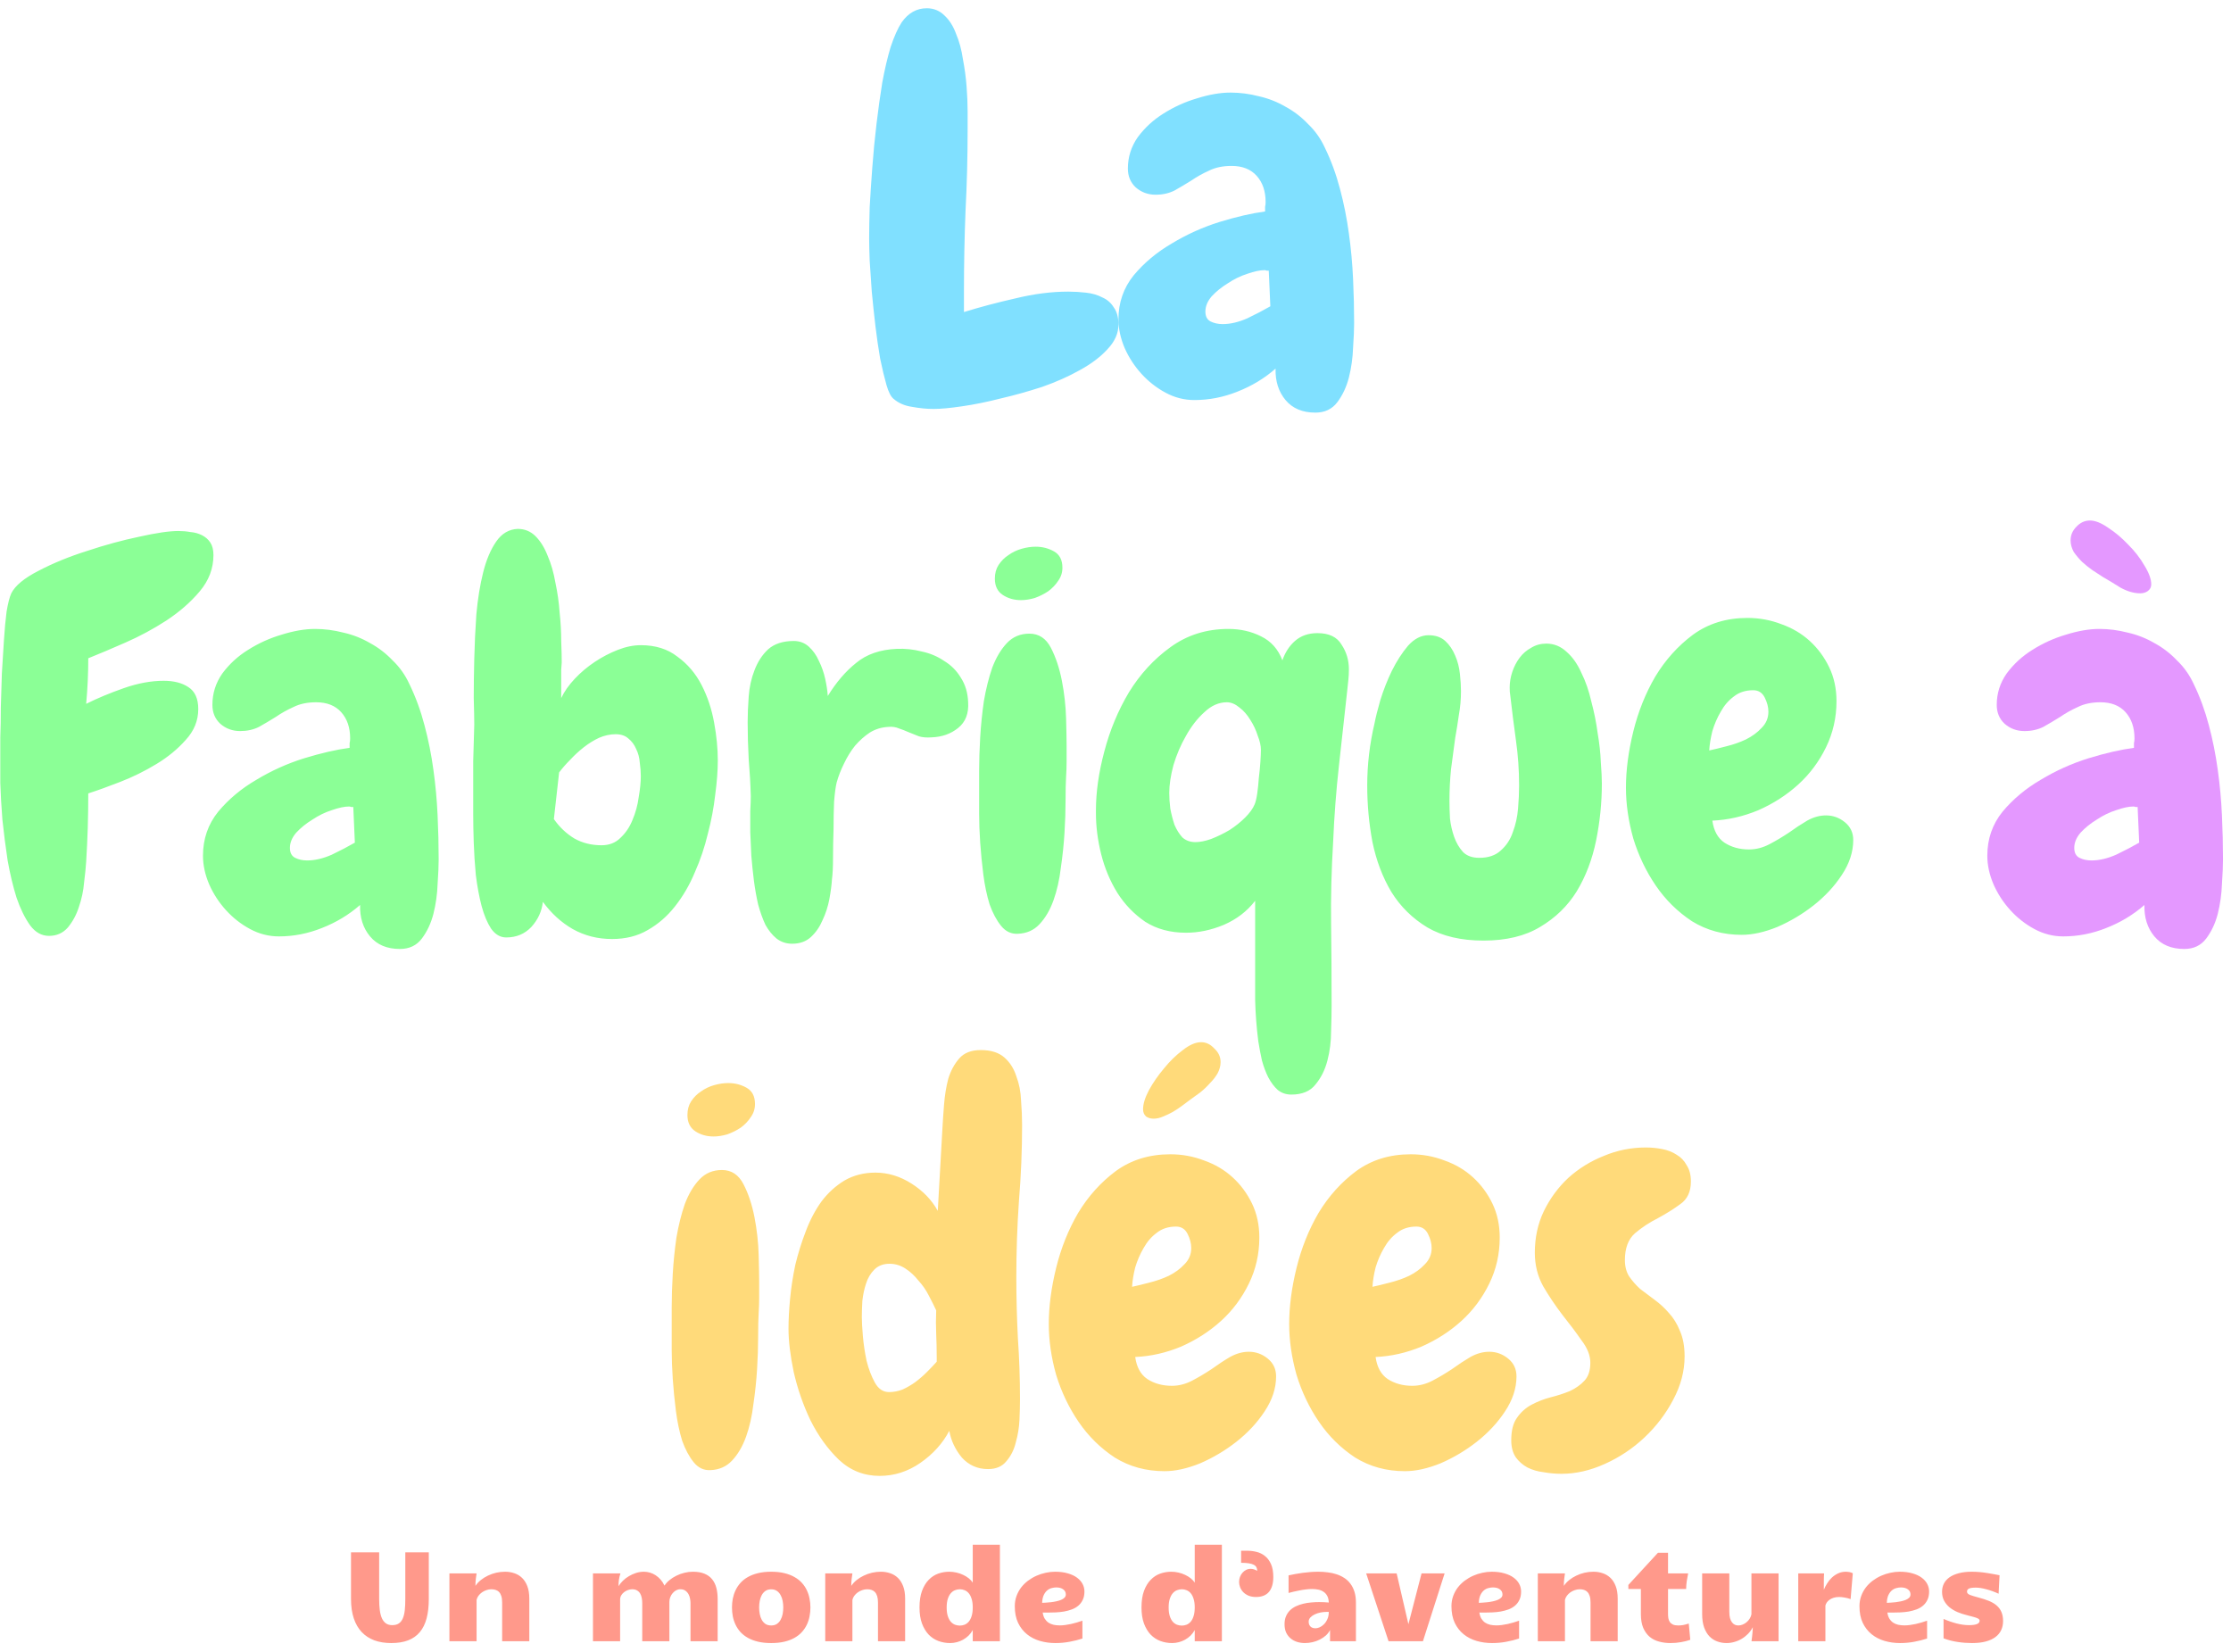 <svg width="208" height="154" viewBox="0 0 208 154" fill="none" xmlns="http://www.w3.org/2000/svg">
<path d="M104.275 30.262C104.275 31.076 103.934 31.84 103.25 32.557C102.599 33.273 101.736 33.924 100.662 34.51C99.62 35.096 98.449 35.617 97.147 36.072C95.844 36.495 94.559 36.853 93.289 37.147C92.019 37.472 90.815 37.716 89.676 37.879C88.569 38.042 87.69 38.123 87.039 38.123C86.421 38.123 85.753 38.058 85.037 37.928C84.353 37.83 83.784 37.586 83.328 37.195C83.068 37 82.84 36.56 82.644 35.877C82.449 35.193 82.254 34.38 82.059 33.435C81.896 32.492 81.749 31.482 81.619 30.408C81.489 29.301 81.375 28.227 81.277 27.186C81.212 26.144 81.147 25.184 81.082 24.305C81.049 23.426 81.033 22.742 81.033 22.254C81.033 21.44 81.049 20.463 81.082 19.324C81.147 18.152 81.228 16.915 81.326 15.613C81.424 14.279 81.554 12.928 81.717 11.56C81.88 10.193 82.059 8.908 82.254 7.703C82.482 6.466 82.742 5.359 83.035 4.383C83.361 3.406 83.703 2.641 84.061 2.088C84.679 1.209 85.46 0.77 86.404 0.77C87.055 0.77 87.609 0.997 88.064 1.453C88.52 1.876 88.878 2.446 89.139 3.162C89.432 3.846 89.643 4.627 89.773 5.506C89.936 6.352 90.05 7.199 90.115 8.045C90.18 8.891 90.213 9.673 90.213 10.389C90.213 11.105 90.213 11.675 90.213 12.098C90.213 14.637 90.148 17.16 90.018 19.666C89.92 22.14 89.871 24.646 89.871 27.186V29.09C91.336 28.634 92.931 28.211 94.656 27.82C96.382 27.397 98.025 27.186 99.588 27.186C100.141 27.186 100.695 27.218 101.248 27.283C101.834 27.348 102.339 27.495 102.762 27.723C103.217 27.918 103.576 28.227 103.836 28.65C104.129 29.041 104.275 29.578 104.275 30.262ZM126.248 30.115C126.248 30.701 126.215 31.466 126.15 32.41C126.118 33.354 125.988 34.282 125.76 35.193C125.532 36.072 125.174 36.837 124.686 37.488C124.197 38.139 123.514 38.465 122.635 38.465C121.43 38.465 120.503 38.074 119.852 37.293C119.201 36.512 118.891 35.535 118.924 34.363C117.882 35.275 116.694 35.991 115.359 36.512C114.057 37.033 112.723 37.293 111.355 37.293C110.411 37.293 109.516 37.065 108.67 36.609C107.824 36.154 107.075 35.568 106.424 34.852C105.773 34.135 105.252 33.338 104.861 32.459C104.471 31.547 104.275 30.652 104.275 29.773C104.275 28.211 104.747 26.844 105.691 25.672C106.668 24.5 107.856 23.507 109.256 22.693C110.656 21.847 112.137 21.18 113.699 20.691C115.294 20.203 116.71 19.878 117.947 19.715C117.947 19.552 117.947 19.406 117.947 19.275C117.98 19.145 117.996 18.999 117.996 18.836C117.996 17.827 117.719 17.013 117.166 16.395C116.613 15.776 115.831 15.467 114.822 15.467C114.008 15.467 113.309 15.613 112.723 15.906C112.137 16.167 111.583 16.476 111.062 16.834C110.542 17.16 110.021 17.469 109.5 17.762C108.979 18.022 108.393 18.152 107.742 18.152C107.026 18.152 106.408 17.924 105.887 17.469C105.398 17.013 105.154 16.427 105.154 15.711C105.154 14.637 105.464 13.66 106.082 12.781C106.733 11.902 107.531 11.17 108.475 10.584C109.451 9.965 110.493 9.493 111.6 9.168C112.739 8.81 113.781 8.631 114.725 8.631C115.604 8.631 116.482 8.745 117.361 8.973C118.24 9.168 119.07 9.493 119.852 9.949C120.633 10.372 121.333 10.909 121.951 11.56C122.602 12.179 123.123 12.912 123.514 13.758C124.1 14.962 124.572 16.248 124.93 17.615C125.288 18.95 125.564 20.333 125.76 21.766C125.955 23.165 126.085 24.581 126.15 26.014C126.215 27.413 126.248 28.781 126.248 30.115ZM118.436 28.553L118.289 25.232C118.224 25.232 118.159 25.232 118.094 25.232C118.029 25.2 117.964 25.184 117.898 25.184C117.475 25.184 116.938 25.297 116.287 25.525C115.669 25.721 115.066 26.014 114.48 26.404C113.895 26.762 113.39 27.169 112.967 27.625C112.576 28.081 112.381 28.553 112.381 29.041C112.381 29.497 112.544 29.806 112.869 29.969C113.195 30.131 113.569 30.213 113.992 30.213C114.708 30.213 115.473 30.034 116.287 29.676C117.101 29.285 117.817 28.911 118.436 28.553Z" fill="#80E0FF"/>
<path d="M19.9 51.746C19.9 52.983 19.477 54.106 18.631 55.115C17.785 56.124 16.743 57.036 15.506 57.85C14.301 58.631 13.032 59.315 11.697 59.9C10.363 60.486 9.207 60.975 8.23 61.365C8.23 62.049 8.214 62.749 8.182 63.465C8.149 64.181 8.1 64.897 8.035 65.613C9.077 65.092 10.249 64.604 11.551 64.148C12.853 63.693 14.09 63.465 15.262 63.465C16.206 63.465 16.971 63.66 17.557 64.051C18.175 64.441 18.484 65.125 18.484 66.102C18.484 67.176 18.094 68.136 17.312 68.982C16.564 69.829 15.652 70.578 14.578 71.228C13.504 71.88 12.381 72.433 11.209 72.889C10.037 73.344 9.044 73.703 8.23 73.963C8.23 75.037 8.214 76.111 8.182 77.186C8.149 78.227 8.1 79.269 8.035 80.311C8.003 80.831 7.938 81.482 7.84 82.264C7.775 83.045 7.612 83.81 7.352 84.559C7.124 85.275 6.782 85.909 6.326 86.463C5.87 86.984 5.285 87.244 4.568 87.244C3.885 87.244 3.299 86.919 2.811 86.268C2.322 85.584 1.899 84.721 1.541 83.68C1.215 82.638 0.939 81.482 0.711 80.213C0.516 78.911 0.353 77.641 0.223 76.404C0.125 75.167 0.06 74.028 0.027 72.986C0.027 71.945 0.027 71.147 0.027 70.594C0.027 70.171 0.027 69.552 0.027 68.738C0.06 67.892 0.076 66.964 0.076 65.955C0.109 64.946 0.141 63.888 0.174 62.781C0.239 61.675 0.304 60.633 0.369 59.656C0.434 58.647 0.516 57.768 0.613 57.02C0.743 56.238 0.89 55.669 1.053 55.31C1.411 54.594 2.257 53.895 3.592 53.211C4.959 52.495 6.473 51.876 8.133 51.355C9.793 50.802 11.404 50.363 12.967 50.037C14.562 49.679 15.783 49.5 16.629 49.5C17.02 49.5 17.394 49.533 17.752 49.598C18.143 49.63 18.501 49.728 18.826 49.891C19.152 50.053 19.412 50.281 19.607 50.574C19.803 50.867 19.9 51.258 19.9 51.746ZM40.897 80.115C40.897 80.701 40.864 81.466 40.799 82.41C40.766 83.354 40.636 84.282 40.408 85.193C40.18 86.072 39.822 86.837 39.334 87.488C38.846 88.139 38.162 88.465 37.283 88.465C36.079 88.465 35.151 88.074 34.5 87.293C33.849 86.512 33.54 85.535 33.572 84.363C32.531 85.275 31.342 85.991 30.008 86.512C28.706 87.033 27.371 87.293 26.004 87.293C25.06 87.293 24.165 87.065 23.318 86.609C22.472 86.154 21.723 85.568 21.072 84.852C20.421 84.135 19.9 83.338 19.51 82.459C19.119 81.547 18.924 80.652 18.924 79.773C18.924 78.211 19.396 76.844 20.34 75.672C21.316 74.5 22.505 73.507 23.904 72.693C25.304 71.847 26.785 71.18 28.348 70.691C29.943 70.203 31.359 69.878 32.596 69.715C32.596 69.552 32.596 69.406 32.596 69.275C32.628 69.145 32.645 68.999 32.645 68.836C32.645 67.827 32.368 67.013 31.814 66.394C31.261 65.776 30.48 65.467 29.471 65.467C28.657 65.467 27.957 65.613 27.371 65.906C26.785 66.167 26.232 66.476 25.711 66.834C25.19 67.159 24.669 67.469 24.148 67.762C23.628 68.022 23.042 68.152 22.391 68.152C21.674 68.152 21.056 67.924 20.535 67.469C20.047 67.013 19.803 66.427 19.803 65.711C19.803 64.637 20.112 63.66 20.73 62.781C21.381 61.902 22.179 61.17 23.123 60.584C24.1 59.965 25.141 59.493 26.248 59.168C27.387 58.81 28.429 58.631 29.373 58.631C30.252 58.631 31.131 58.745 32.01 58.973C32.889 59.168 33.719 59.493 34.5 59.949C35.281 60.372 35.981 60.91 36.6 61.56C37.251 62.179 37.772 62.911 38.162 63.758C38.748 64.962 39.22 66.248 39.578 67.615C39.936 68.95 40.213 70.333 40.408 71.766C40.603 73.165 40.734 74.581 40.799 76.014C40.864 77.413 40.897 78.781 40.897 80.115ZM33.084 78.553L32.938 75.232C32.872 75.232 32.807 75.232 32.742 75.232C32.677 75.2 32.612 75.184 32.547 75.184C32.124 75.184 31.587 75.297 30.936 75.525C30.317 75.721 29.715 76.014 29.129 76.404C28.543 76.762 28.038 77.169 27.615 77.625C27.225 78.081 27.029 78.553 27.029 79.041C27.029 79.497 27.192 79.806 27.518 79.969C27.843 80.132 28.217 80.213 28.641 80.213C29.357 80.213 30.122 80.034 30.936 79.676C31.749 79.285 32.465 78.911 33.084 78.553ZM66.922 70.887C66.922 71.831 66.841 72.905 66.678 74.109C66.547 75.281 66.32 76.486 65.994 77.723C65.701 78.96 65.294 80.164 64.773 81.336C64.285 82.508 63.667 83.566 62.918 84.51C62.202 85.421 61.355 86.154 60.379 86.707C59.435 87.26 58.328 87.537 57.059 87.537C55.724 87.537 54.503 87.228 53.397 86.609C52.322 85.991 51.395 85.144 50.613 84.07C50.516 84.949 50.158 85.731 49.539 86.414C48.921 87.065 48.139 87.391 47.195 87.391C46.642 87.391 46.17 87.114 45.779 86.561C45.421 86.007 45.128 85.307 44.9 84.461C44.672 83.582 44.493 82.622 44.363 81.58C44.266 80.538 44.2 79.529 44.168 78.553C44.135 77.576 44.119 76.697 44.119 75.916C44.119 75.135 44.119 74.581 44.119 74.256C44.119 73.149 44.119 72.042 44.119 70.936C44.152 69.829 44.184 68.706 44.217 67.566C44.217 67.013 44.2 66.183 44.168 65.076C44.168 63.969 44.184 62.749 44.217 61.414C44.249 60.047 44.315 58.663 44.412 57.264C44.542 55.831 44.754 54.529 45.047 53.357C45.34 52.185 45.747 51.225 46.268 50.477C46.788 49.728 47.456 49.337 48.27 49.305C48.921 49.305 49.474 49.533 49.93 49.988C50.385 50.444 50.76 51.046 51.053 51.795C51.378 52.544 51.622 53.39 51.785 54.334C51.98 55.245 52.111 56.173 52.176 57.117C52.273 58.029 52.322 58.908 52.322 59.754C52.355 60.568 52.371 61.235 52.371 61.756C52.371 61.853 52.355 62.081 52.322 62.44C52.322 62.765 52.322 63.123 52.322 63.514C52.322 63.904 52.322 64.262 52.322 64.588C52.322 64.881 52.322 65.044 52.322 65.076C52.615 64.458 53.038 63.855 53.592 63.27C54.145 62.684 54.764 62.163 55.447 61.707C56.131 61.251 56.847 60.877 57.596 60.584C58.344 60.291 59.06 60.145 59.744 60.145C61.111 60.145 62.251 60.503 63.162 61.219C64.106 61.902 64.855 62.781 65.408 63.855C65.962 64.93 66.352 66.102 66.58 67.371C66.808 68.608 66.922 69.78 66.922 70.887ZM59.744 72.352C59.744 71.961 59.712 71.538 59.647 71.082C59.614 70.626 59.5 70.203 59.305 69.812C59.142 69.422 58.898 69.096 58.572 68.836C58.279 68.576 57.889 68.445 57.4 68.445C56.88 68.445 56.359 68.559 55.838 68.787C55.35 69.015 54.878 69.308 54.422 69.666C53.966 70.024 53.543 70.415 53.152 70.838C52.762 71.228 52.42 71.619 52.127 72.01L51.639 76.356C52.16 77.104 52.794 77.706 53.543 78.162C54.292 78.585 55.138 78.797 56.082 78.797C56.798 78.797 57.384 78.569 57.84 78.113C58.328 77.658 58.703 77.104 58.963 76.453C59.256 75.769 59.451 75.053 59.549 74.305C59.679 73.556 59.744 72.905 59.744 72.352ZM86.844 68.738C86.388 68.771 85.997 68.738 85.672 68.641C85.346 68.51 85.021 68.38 84.695 68.25C84.402 68.12 84.109 68.006 83.816 67.908C83.523 67.778 83.198 67.729 82.84 67.762C82.189 67.794 81.603 67.973 81.082 68.299C80.594 68.624 80.138 69.031 79.715 69.519C79.324 70.008 78.982 70.561 78.689 71.18C78.397 71.766 78.169 72.352 78.006 72.938C77.908 73.328 77.827 73.93 77.762 74.744C77.729 75.525 77.713 76.372 77.713 77.283C77.68 78.227 77.664 79.122 77.664 79.969C77.664 80.815 77.632 81.482 77.566 81.971C77.534 82.492 77.453 83.11 77.322 83.826C77.192 84.51 76.981 85.161 76.688 85.779C76.427 86.398 76.069 86.919 75.613 87.342C75.158 87.765 74.572 87.977 73.856 87.977C73.302 87.977 72.814 87.814 72.391 87.488C72 87.163 71.658 86.74 71.365 86.219C71.105 85.665 70.877 85.031 70.682 84.314C70.519 83.598 70.389 82.866 70.291 82.117C70.193 81.336 70.112 80.555 70.047 79.773C70.014 78.992 69.982 78.26 69.949 77.576C69.949 76.86 69.949 76.209 69.949 75.623C69.982 75.037 69.998 74.565 69.998 74.207C69.966 73.068 69.9 71.928 69.803 70.789C69.738 69.617 69.705 68.462 69.705 67.322C69.705 66.606 69.738 65.809 69.803 64.93C69.868 64.051 70.047 63.237 70.34 62.488C70.633 61.707 71.056 61.056 71.609 60.535C72.195 60.014 72.993 59.754 74.002 59.754C74.555 59.754 75.027 59.933 75.418 60.291C75.809 60.649 76.118 61.089 76.346 61.609C76.606 62.13 76.801 62.684 76.932 63.27C77.062 63.855 77.143 64.393 77.176 64.881C77.957 63.611 78.836 62.586 79.812 61.805C80.789 60.991 82.059 60.551 83.621 60.486C84.402 60.454 85.167 60.535 85.916 60.73C86.697 60.893 87.397 61.186 88.016 61.609C88.667 62 89.188 62.521 89.578 63.172C90.001 63.823 90.229 64.588 90.262 65.467C90.327 66.508 90.018 67.306 89.334 67.859C88.65 68.413 87.82 68.706 86.844 68.738ZM99.051 52.918C99.051 53.374 98.921 53.781 98.66 54.139C98.432 54.497 98.123 54.822 97.732 55.115C97.342 55.376 96.919 55.587 96.463 55.75C96.007 55.88 95.584 55.945 95.193 55.945C94.542 55.945 93.973 55.783 93.484 55.457C92.996 55.132 92.752 54.627 92.752 53.943C92.752 53.455 92.866 53.032 93.094 52.674C93.354 52.283 93.663 51.974 94.022 51.746C94.38 51.486 94.787 51.29 95.242 51.16C95.698 51.03 96.137 50.965 96.561 50.965C97.179 50.965 97.749 51.111 98.269 51.404C98.79 51.697 99.051 52.202 99.051 52.918ZM99.441 69.519C99.441 69.975 99.441 70.463 99.441 70.984C99.441 71.473 99.425 71.945 99.393 72.4C99.36 72.954 99.344 73.703 99.344 74.647C99.344 75.558 99.311 76.551 99.246 77.625C99.181 78.699 99.067 79.79 98.904 80.897C98.774 82.003 98.546 83.012 98.221 83.924C97.895 84.835 97.456 85.584 96.902 86.17C96.382 86.723 95.714 87.016 94.9 87.049C94.282 87.081 93.761 86.837 93.338 86.316C92.915 85.796 92.557 85.128 92.264 84.314C92.003 83.468 91.808 82.54 91.678 81.531C91.547 80.49 91.45 79.497 91.385 78.553C91.32 77.576 91.287 76.681 91.287 75.867C91.287 75.053 91.287 74.451 91.287 74.061C91.287 73.54 91.287 72.807 91.287 71.863C91.287 70.887 91.32 69.845 91.385 68.738C91.45 67.632 91.564 66.508 91.727 65.369C91.922 64.23 92.182 63.188 92.508 62.244C92.866 61.3 93.322 60.535 93.875 59.949C94.428 59.363 95.128 59.07 95.975 59.07C96.853 59.07 97.521 59.51 97.977 60.389C98.432 61.268 98.774 62.293 99.002 63.465C99.23 64.637 99.36 65.809 99.393 66.981C99.425 68.12 99.441 68.966 99.441 69.519ZM125.613 64.295C125.353 66.671 125.092 69.031 124.832 71.375C124.572 73.719 124.393 76.062 124.295 78.406C124.132 81.108 124.067 83.663 124.1 86.072C124.132 88.481 124.148 91.037 124.148 93.738C124.148 94.389 124.132 95.187 124.1 96.131C124.1 97.075 123.986 97.986 123.758 98.865C123.53 99.744 123.156 100.493 122.635 101.111C122.146 101.73 121.398 102.039 120.389 102.039C119.9 102.039 119.477 101.893 119.119 101.6C118.794 101.307 118.501 100.916 118.24 100.428C118.012 99.972 117.817 99.451 117.654 98.865C117.524 98.279 117.41 97.677 117.312 97.059C117.15 95.789 117.052 94.519 117.02 93.25C117.02 92.013 117.02 91.102 117.02 90.516V86.707V83.973C116.271 84.949 115.294 85.698 114.09 86.219C112.918 86.707 111.746 86.951 110.574 86.951C109.109 86.951 107.84 86.609 106.766 85.926C105.724 85.21 104.861 84.314 104.178 83.24C103.494 82.133 102.99 80.929 102.664 79.627C102.339 78.325 102.176 77.055 102.176 75.818V75.525C102.176 73.833 102.436 72.01 102.957 70.057C103.478 68.071 104.243 66.232 105.252 64.539C106.294 62.846 107.579 61.447 109.109 60.34C110.672 59.2 112.479 58.631 114.529 58.631C115.636 58.631 116.645 58.859 117.557 59.315C118.501 59.77 119.168 60.519 119.559 61.56C119.819 60.812 120.21 60.21 120.73 59.754C121.284 59.266 121.984 59.022 122.83 59.022C123.904 59.022 124.653 59.38 125.076 60.096C125.532 60.779 125.76 61.544 125.76 62.391C125.76 62.749 125.743 63.074 125.711 63.367C125.678 63.66 125.646 63.969 125.613 64.295ZM114.383 65.467C113.634 65.467 112.934 65.776 112.283 66.394C111.632 66.981 111.062 67.713 110.574 68.592C110.086 69.438 109.695 70.35 109.402 71.326C109.142 72.303 109.012 73.165 109.012 73.914C109.012 74.37 109.044 74.858 109.109 75.379C109.207 75.9 109.337 76.404 109.5 76.893C109.695 77.348 109.939 77.739 110.232 78.064C110.558 78.357 110.965 78.504 111.453 78.504C111.876 78.504 112.365 78.406 112.918 78.211C113.504 77.983 114.074 77.706 114.627 77.381C115.18 77.023 115.669 76.632 116.092 76.209C116.515 75.786 116.808 75.379 116.971 74.988C117.068 74.76 117.15 74.419 117.215 73.963C117.28 73.507 117.329 73.035 117.361 72.547C117.426 72.026 117.475 71.522 117.508 71.033C117.54 70.545 117.557 70.171 117.557 69.91C117.557 69.519 117.459 69.08 117.264 68.592C117.101 68.071 116.873 67.583 116.58 67.127C116.287 66.639 115.945 66.248 115.555 65.955C115.164 65.63 114.773 65.467 114.383 65.467ZM149.344 73.035C149.344 74.826 149.165 76.6 148.807 78.357C148.449 80.115 147.846 81.694 147 83.094C146.154 84.461 145.014 85.568 143.582 86.414C142.182 87.26 140.424 87.684 138.309 87.684C136.225 87.684 134.484 87.277 133.084 86.463C131.684 85.617 130.561 84.51 129.715 83.143C128.901 81.775 128.315 80.229 127.957 78.504C127.632 76.779 127.469 75.021 127.469 73.231C127.469 71.277 127.697 69.341 128.152 67.42C128.25 66.899 128.429 66.183 128.689 65.272C128.982 64.328 129.34 63.416 129.764 62.537C130.219 61.626 130.724 60.844 131.277 60.193C131.863 59.542 132.498 59.217 133.182 59.217C133.833 59.217 134.354 59.396 134.744 59.754C135.135 60.112 135.444 60.568 135.672 61.121C135.9 61.642 136.046 62.212 136.111 62.83C136.176 63.416 136.209 63.953 136.209 64.441C136.209 65.19 136.144 65.922 136.014 66.639C135.916 67.355 135.802 68.071 135.672 68.787C135.542 69.764 135.411 70.74 135.281 71.717C135.184 72.693 135.135 73.67 135.135 74.647C135.135 75.135 135.151 75.688 135.184 76.307C135.249 76.893 135.379 77.462 135.574 78.016C135.77 78.569 136.046 79.041 136.404 79.432C136.762 79.79 137.267 79.969 137.918 79.969C138.764 79.969 139.432 79.741 139.92 79.285C140.441 78.829 140.815 78.26 141.043 77.576C141.303 76.893 141.466 76.16 141.531 75.379C141.596 74.598 141.629 73.882 141.629 73.231C141.629 71.798 141.531 70.398 141.336 69.031C141.141 67.632 140.962 66.216 140.799 64.783C140.766 64.62 140.75 64.393 140.75 64.1C140.75 63.611 140.831 63.123 140.994 62.635C141.157 62.147 141.385 61.707 141.678 61.316C141.971 60.926 142.329 60.617 142.752 60.389C143.175 60.128 143.647 59.998 144.168 59.998C144.884 59.998 145.519 60.258 146.072 60.779C146.626 61.268 147.081 61.919 147.439 62.732C147.83 63.514 148.139 64.409 148.367 65.418C148.628 66.394 148.823 67.371 148.953 68.348C149.116 69.292 149.214 70.187 149.246 71.033C149.311 71.88 149.344 72.547 149.344 73.035ZM172.781 78.309C172.781 79.415 172.423 80.506 171.707 81.58C171.023 82.622 170.145 83.566 169.07 84.412C168.029 85.226 166.906 85.893 165.701 86.414C164.497 86.902 163.39 87.147 162.381 87.147C160.656 87.147 159.109 86.723 157.742 85.877C156.408 84.998 155.285 83.891 154.373 82.557C153.462 81.222 152.762 79.757 152.273 78.162C151.818 76.534 151.59 74.956 151.59 73.426C151.59 71.798 151.818 70.057 152.273 68.201C152.729 66.346 153.413 64.637 154.324 63.074C155.268 61.512 156.44 60.21 157.84 59.168C159.272 58.126 160.965 57.605 162.918 57.605C164.025 57.605 165.083 57.801 166.092 58.191C167.101 58.55 167.98 59.07 168.729 59.754C169.477 60.438 170.079 61.251 170.535 62.195C170.991 63.139 171.219 64.197 171.219 65.369C171.219 66.899 170.893 68.331 170.242 69.666C169.591 71.001 168.729 72.156 167.654 73.133C166.58 74.109 165.343 74.907 163.943 75.525C162.544 76.111 161.111 76.437 159.646 76.502C159.777 77.446 160.151 78.13 160.77 78.553C161.421 78.976 162.186 79.188 163.064 79.188C163.715 79.188 164.35 79.025 164.969 78.699C165.587 78.374 166.189 78.016 166.775 77.625C167.361 77.202 167.931 76.828 168.484 76.502C169.07 76.176 169.656 76.014 170.242 76.014C170.893 76.014 171.479 76.225 172 76.648C172.521 77.072 172.781 77.625 172.781 78.309ZM164.871 66.346C164.871 65.922 164.757 65.483 164.529 65.027C164.301 64.572 163.943 64.344 163.455 64.344C162.739 64.344 162.137 64.539 161.648 64.93C161.16 65.288 160.753 65.76 160.428 66.346C160.102 66.899 159.842 67.501 159.646 68.152C159.484 68.803 159.386 69.406 159.354 69.959C159.809 69.861 160.346 69.731 160.965 69.568C161.616 69.406 162.218 69.194 162.771 68.934C163.357 68.641 163.846 68.283 164.236 67.859C164.66 67.436 164.871 66.932 164.871 66.346Z" fill="#8BFF96"/>
<path d="M207.254 80.115C207.254 80.701 207.221 81.466 207.156 82.41C207.124 83.354 206.993 84.282 206.766 85.193C206.538 86.072 206.18 86.837 205.691 87.488C205.203 88.139 204.52 88.465 203.641 88.465C202.436 88.465 201.508 88.074 200.857 87.293C200.206 86.512 199.897 85.535 199.93 84.363C198.888 85.275 197.7 85.991 196.365 86.512C195.063 87.033 193.729 87.293 192.361 87.293C191.417 87.293 190.522 87.065 189.676 86.609C188.829 86.154 188.081 85.568 187.43 84.852C186.779 84.135 186.258 83.338 185.867 82.459C185.477 81.547 185.281 80.652 185.281 79.773C185.281 78.211 185.753 76.844 186.697 75.672C187.674 74.5 188.862 73.507 190.262 72.693C191.661 71.847 193.143 71.18 194.705 70.691C196.3 70.203 197.716 69.878 198.953 69.715C198.953 69.552 198.953 69.406 198.953 69.275C198.986 69.145 199.002 68.999 199.002 68.836C199.002 67.827 198.725 67.013 198.172 66.394C197.618 65.776 196.837 65.467 195.828 65.467C195.014 65.467 194.314 65.613 193.729 65.906C193.143 66.167 192.589 66.476 192.068 66.834C191.548 67.159 191.027 67.469 190.506 67.762C189.985 68.022 189.399 68.152 188.748 68.152C188.032 68.152 187.413 67.924 186.893 67.469C186.404 67.013 186.16 66.427 186.16 65.711C186.16 64.637 186.469 63.66 187.088 62.781C187.739 61.902 188.536 61.17 189.48 60.584C190.457 59.965 191.499 59.493 192.605 59.168C193.745 58.81 194.786 58.631 195.73 58.631C196.609 58.631 197.488 58.745 198.367 58.973C199.246 59.168 200.076 59.493 200.857 59.949C201.639 60.372 202.339 60.91 202.957 61.56C203.608 62.179 204.129 62.911 204.52 63.758C205.105 64.962 205.577 66.248 205.936 67.615C206.294 68.95 206.57 70.333 206.766 71.766C206.961 73.165 207.091 74.581 207.156 76.014C207.221 77.413 207.254 78.781 207.254 80.115ZM199.441 78.553L199.295 75.232C199.23 75.232 199.165 75.232 199.1 75.232C199.035 75.2 198.969 75.184 198.904 75.184C198.481 75.184 197.944 75.297 197.293 75.525C196.674 75.721 196.072 76.014 195.486 76.404C194.9 76.762 194.396 77.169 193.973 77.625C193.582 78.081 193.387 78.553 193.387 79.041C193.387 79.497 193.549 79.806 193.875 79.969C194.201 80.132 194.575 80.213 194.998 80.213C195.714 80.213 196.479 80.034 197.293 79.676C198.107 79.285 198.823 78.911 199.441 78.553ZM200.564 54.48C200.564 54.741 200.451 54.953 200.223 55.115C200.027 55.245 199.799 55.31 199.539 55.31C198.953 55.31 198.335 55.132 197.684 54.773C197.065 54.383 196.528 54.057 196.072 53.797C195.779 53.602 195.454 53.39 195.096 53.162C194.77 52.934 194.445 52.674 194.119 52.381C193.826 52.088 193.566 51.779 193.338 51.453C193.143 51.095 193.045 50.737 193.045 50.379C193.045 49.891 193.224 49.467 193.582 49.109C193.94 48.719 194.363 48.523 194.852 48.523C195.34 48.523 195.91 48.751 196.561 49.207C197.212 49.63 197.83 50.151 198.416 50.77C199.035 51.388 199.539 52.039 199.93 52.723C200.353 53.406 200.564 53.992 200.564 54.48Z" fill="#E498FF"/>
<path d="M70.389 102.918C70.389 103.374 70.258 103.781 69.998 104.139C69.77 104.497 69.461 104.822 69.07 105.115C68.68 105.376 68.257 105.587 67.801 105.75C67.345 105.88 66.922 105.945 66.531 105.945C65.88 105.945 65.311 105.783 64.822 105.457C64.334 105.132 64.09 104.627 64.09 103.943C64.09 103.455 64.204 103.032 64.432 102.674C64.692 102.283 65.001 101.974 65.359 101.746C65.717 101.486 66.124 101.29 66.58 101.16C67.036 101.03 67.475 100.965 67.898 100.965C68.517 100.965 69.087 101.111 69.607 101.404C70.128 101.697 70.389 102.202 70.389 102.918ZM70.779 119.52C70.779 119.975 70.779 120.464 70.779 120.984C70.779 121.473 70.763 121.945 70.731 122.4C70.698 122.954 70.682 123.702 70.682 124.646C70.682 125.558 70.649 126.551 70.584 127.625C70.519 128.699 70.405 129.79 70.242 130.896C70.112 132.003 69.884 133.012 69.559 133.924C69.233 134.835 68.794 135.584 68.24 136.17C67.719 136.723 67.052 137.016 66.238 137.049C65.62 137.081 65.099 136.837 64.676 136.316C64.253 135.796 63.895 135.128 63.602 134.314C63.341 133.468 63.146 132.54 63.016 131.531C62.885 130.49 62.788 129.497 62.723 128.553C62.658 127.576 62.625 126.681 62.625 125.867C62.625 125.053 62.625 124.451 62.625 124.061C62.625 123.54 62.625 122.807 62.625 121.863C62.625 120.887 62.658 119.845 62.723 118.738C62.788 117.632 62.902 116.508 63.065 115.369C63.26 114.23 63.52 113.188 63.846 112.244C64.204 111.3 64.659 110.535 65.213 109.949C65.766 109.363 66.466 109.07 67.312 109.07C68.191 109.07 68.859 109.51 69.314 110.389C69.77 111.268 70.112 112.293 70.34 113.465C70.568 114.637 70.698 115.809 70.731 116.98C70.763 118.12 70.779 118.966 70.779 119.52ZM95.291 104.871C95.291 107.247 95.193 109.607 94.998 111.951C94.835 114.295 94.754 116.655 94.754 119.031C94.754 120.952 94.803 122.856 94.9 124.744C95.031 126.632 95.096 128.536 95.096 130.457C95.096 130.978 95.079 131.613 95.047 132.361C95.014 133.077 94.9 133.777 94.705 134.461C94.542 135.145 94.249 135.73 93.826 136.219C93.436 136.707 92.866 136.951 92.117 136.951C91.141 136.951 90.327 136.593 89.676 135.877C89.057 135.128 88.667 134.298 88.504 133.387C87.885 134.559 86.99 135.551 85.818 136.365C84.647 137.179 83.377 137.586 82.01 137.586C80.545 137.586 79.275 137.081 78.201 136.072C77.159 135.063 76.281 133.842 75.564 132.41C74.881 130.978 74.36 129.48 74.002 127.918C73.676 126.355 73.514 125.005 73.514 123.865C73.514 123.051 73.562 122.124 73.66 121.082C73.758 120.04 73.921 118.982 74.148 117.908C74.409 116.834 74.734 115.792 75.125 114.783C75.516 113.742 76.004 112.814 76.59 112C77.208 111.186 77.924 110.535 78.738 110.047C79.585 109.559 80.545 109.314 81.619 109.314C82.791 109.314 83.914 109.656 84.988 110.34C86.062 111.023 86.876 111.87 87.43 112.879L87.869 105.115C87.902 104.497 87.951 103.781 88.016 102.967C88.081 102.12 88.211 101.323 88.406 100.574C88.634 99.826 88.976 99.191 89.432 98.67C89.887 98.149 90.555 97.889 91.434 97.889C92.378 97.889 93.11 98.117 93.631 98.572C94.152 99.028 94.526 99.614 94.754 100.33C95.014 101.014 95.161 101.762 95.193 102.576C95.258 103.39 95.291 104.155 95.291 104.871ZM87.332 126.551C87.332 125.802 87.316 125.07 87.283 124.354C87.251 123.637 87.251 122.905 87.283 122.156C87.088 121.733 86.86 121.277 86.6 120.789C86.339 120.268 86.014 119.796 85.623 119.373C85.265 118.917 84.858 118.543 84.402 118.25C83.947 117.957 83.458 117.811 82.938 117.811C82.352 117.811 81.88 117.99 81.522 118.348C81.163 118.706 80.903 119.145 80.74 119.666C80.578 120.154 80.463 120.691 80.398 121.277C80.366 121.863 80.35 122.368 80.35 122.791C80.35 123.182 80.382 123.768 80.447 124.549C80.512 125.298 80.626 126.062 80.789 126.844C80.984 127.625 81.245 128.309 81.57 128.895C81.896 129.48 82.335 129.773 82.889 129.773C83.312 129.773 83.735 129.692 84.158 129.529C84.581 129.334 84.972 129.106 85.33 128.846C85.721 128.553 86.079 128.243 86.404 127.918C86.762 127.56 87.072 127.234 87.332 126.941V126.551ZM118.973 128.309C118.973 129.415 118.615 130.506 117.898 131.58C117.215 132.622 116.336 133.566 115.262 134.412C114.22 135.226 113.097 135.893 111.893 136.414C110.688 136.902 109.581 137.146 108.572 137.146C106.847 137.146 105.301 136.723 103.934 135.877C102.599 134.998 101.476 133.891 100.564 132.557C99.653 131.222 98.953 129.757 98.465 128.162C98.009 126.535 97.781 124.956 97.781 123.426C97.781 121.798 98.009 120.057 98.465 118.201C98.921 116.346 99.604 114.637 100.516 113.074C101.46 111.512 102.632 110.21 104.031 109.168C105.464 108.126 107.156 107.605 109.109 107.605C110.216 107.605 111.274 107.801 112.283 108.191C113.292 108.549 114.171 109.07 114.92 109.754C115.669 110.438 116.271 111.251 116.727 112.195C117.182 113.139 117.41 114.197 117.41 115.369C117.41 116.899 117.085 118.331 116.434 119.666C115.783 121.001 114.92 122.156 113.846 123.133C112.771 124.109 111.535 124.907 110.135 125.525C108.735 126.111 107.303 126.437 105.838 126.502C105.968 127.446 106.342 128.13 106.961 128.553C107.612 128.976 108.377 129.188 109.256 129.188C109.907 129.188 110.542 129.025 111.16 128.699C111.779 128.374 112.381 128.016 112.967 127.625C113.553 127.202 114.122 126.827 114.676 126.502C115.262 126.176 115.848 126.014 116.434 126.014C117.085 126.014 117.671 126.225 118.191 126.648C118.712 127.072 118.973 127.625 118.973 128.309ZM111.062 116.346C111.062 115.923 110.949 115.483 110.721 115.027C110.493 114.572 110.135 114.344 109.646 114.344C108.93 114.344 108.328 114.539 107.84 114.93C107.352 115.288 106.945 115.76 106.619 116.346C106.294 116.899 106.033 117.501 105.838 118.152C105.675 118.803 105.577 119.406 105.545 119.959C106.001 119.861 106.538 119.731 107.156 119.568C107.807 119.406 108.41 119.194 108.963 118.934C109.549 118.641 110.037 118.283 110.428 117.859C110.851 117.436 111.062 116.932 111.062 116.346ZM113.797 99.012C113.797 99.37 113.699 99.728 113.504 100.086C113.309 100.411 113.064 100.721 112.771 101.014C112.511 101.307 112.218 101.583 111.893 101.844C111.567 102.072 111.274 102.283 111.014 102.479C110.786 102.641 110.525 102.837 110.232 103.064C109.972 103.26 109.679 103.455 109.354 103.65C109.061 103.813 108.751 103.96 108.426 104.09C108.133 104.22 107.84 104.285 107.547 104.285C107.286 104.285 107.059 104.22 106.863 104.09C106.668 103.927 106.57 103.699 106.57 103.406C106.57 102.918 106.749 102.332 107.107 101.648C107.498 100.932 107.97 100.249 108.523 99.598C109.077 98.914 109.663 98.344 110.281 97.889C110.9 97.4 111.469 97.156 111.99 97.156C112.446 97.156 112.853 97.352 113.211 97.742C113.602 98.1 113.797 98.523 113.797 99.012ZM141.385 128.309C141.385 129.415 141.027 130.506 140.311 131.58C139.627 132.622 138.748 133.566 137.674 134.412C136.632 135.226 135.509 135.893 134.305 136.414C133.1 136.902 131.993 137.146 130.984 137.146C129.259 137.146 127.713 136.723 126.346 135.877C125.011 134.998 123.888 133.891 122.977 132.557C122.065 131.222 121.365 129.757 120.877 128.162C120.421 126.535 120.193 124.956 120.193 123.426C120.193 121.798 120.421 120.057 120.877 118.201C121.333 116.346 122.016 114.637 122.928 113.074C123.872 111.512 125.044 110.21 126.443 109.168C127.876 108.126 129.568 107.605 131.521 107.605C132.628 107.605 133.686 107.801 134.695 108.191C135.704 108.549 136.583 109.07 137.332 109.754C138.081 110.438 138.683 111.251 139.139 112.195C139.594 113.139 139.822 114.197 139.822 115.369C139.822 116.899 139.497 118.331 138.846 119.666C138.195 121.001 137.332 122.156 136.258 123.133C135.184 124.109 133.947 124.907 132.547 125.525C131.147 126.111 129.715 126.437 128.25 126.502C128.38 127.446 128.755 128.13 129.373 128.553C130.024 128.976 130.789 129.188 131.668 129.188C132.319 129.188 132.954 129.025 133.572 128.699C134.191 128.374 134.793 128.016 135.379 127.625C135.965 127.202 136.535 126.827 137.088 126.502C137.674 126.176 138.26 126.014 138.846 126.014C139.497 126.014 140.083 126.225 140.604 126.648C141.124 127.072 141.385 127.625 141.385 128.309ZM133.475 116.346C133.475 115.923 133.361 115.483 133.133 115.027C132.905 114.572 132.547 114.344 132.059 114.344C131.342 114.344 130.74 114.539 130.252 114.93C129.764 115.288 129.357 115.76 129.031 116.346C128.706 116.899 128.445 117.501 128.25 118.152C128.087 118.803 127.99 119.406 127.957 119.959C128.413 119.861 128.95 119.731 129.568 119.568C130.219 119.406 130.822 119.194 131.375 118.934C131.961 118.641 132.449 118.283 132.84 117.859C133.263 117.436 133.475 116.932 133.475 116.346ZM157.645 110.145C157.645 111.089 157.319 111.788 156.668 112.244C156.049 112.7 155.35 113.139 154.568 113.562C153.787 113.953 153.071 114.425 152.42 114.979C151.801 115.532 151.492 116.362 151.492 117.469C151.492 118.055 151.622 118.559 151.883 118.982C152.176 119.406 152.518 119.796 152.908 120.154C153.331 120.48 153.787 120.822 154.275 121.18C154.764 121.538 155.203 121.945 155.594 122.4C156.017 122.856 156.359 123.41 156.619 124.061C156.912 124.712 157.059 125.509 157.059 126.453C157.059 127.82 156.701 129.171 155.984 130.506C155.301 131.808 154.406 132.98 153.299 134.021C152.225 135.031 151.004 135.844 149.637 136.463C148.27 137.081 146.919 137.391 145.584 137.391C145.031 137.391 144.477 137.342 143.924 137.244C143.37 137.179 142.866 137.033 142.41 136.805C141.987 136.577 141.629 136.268 141.336 135.877C141.043 135.454 140.896 134.917 140.896 134.266C140.896 133.354 141.076 132.654 141.434 132.166C141.792 131.645 142.247 131.238 142.801 130.945C143.354 130.652 143.94 130.424 144.559 130.262C145.21 130.099 145.812 129.904 146.365 129.676C146.919 129.415 147.374 129.09 147.732 128.699C148.09 128.309 148.27 127.755 148.27 127.039C148.27 126.355 147.993 125.656 147.439 124.939C146.919 124.191 146.333 123.41 145.682 122.596C145.031 121.749 144.428 120.854 143.875 119.91C143.354 118.966 143.094 117.924 143.094 116.785C143.094 115.385 143.37 114.1 143.924 112.928C144.51 111.723 145.275 110.682 146.219 109.803C147.195 108.924 148.302 108.24 149.539 107.752C150.776 107.231 152.078 106.971 153.445 106.971C153.966 106.971 154.471 107.02 154.959 107.117C155.48 107.215 155.936 107.394 156.326 107.654C156.717 107.882 157.026 108.208 157.254 108.631C157.514 109.021 157.645 109.526 157.645 110.145Z" fill="#FFDA7A"/>
<path d="M36.475 153.17C35.893 153.17 35.369 153.086 34.904 152.918C34.443 152.746 34.051 152.49 33.727 152.15C33.402 151.807 33.154 151.377 32.982 150.861C32.81 150.346 32.725 149.742 32.725 149.051V144.715H35.35V149.062C35.35 149.449 35.369 149.793 35.408 150.094C35.447 150.395 35.514 150.65 35.607 150.861C35.701 151.068 35.826 151.227 35.982 151.336C36.139 151.445 36.334 151.5 36.568 151.5C36.826 151.5 37.033 151.445 37.19 151.336C37.35 151.227 37.473 151.068 37.559 150.861C37.648 150.65 37.709 150.395 37.74 150.094C37.772 149.793 37.787 149.449 37.787 149.062V144.715H39.978V149.051C39.978 149.746 39.91 150.352 39.773 150.867C39.637 151.383 39.424 151.812 39.135 152.156C38.85 152.496 38.486 152.75 38.045 152.918C37.607 153.086 37.084 153.17 36.475 153.17ZM41.9 146.678H44.432C44.408 146.811 44.385 146.982 44.361 147.193C44.338 147.4 44.326 147.615 44.326 147.838C44.459 147.639 44.625 147.459 44.824 147.299C45.027 147.135 45.25 146.996 45.492 146.883C45.734 146.766 45.99 146.676 46.26 146.613C46.533 146.551 46.809 146.52 47.086 146.52C47.391 146.52 47.68 146.566 47.953 146.66C48.227 146.75 48.467 146.895 48.674 147.094C48.881 147.293 49.045 147.553 49.166 147.873C49.287 148.189 49.348 148.574 49.348 149.027V153H46.816V149.396C46.816 149.154 46.791 148.953 46.74 148.793C46.69 148.633 46.619 148.506 46.529 148.412C46.44 148.318 46.332 148.252 46.207 148.213C46.086 148.174 45.953 148.154 45.809 148.154C45.652 148.154 45.498 148.182 45.346 148.236C45.193 148.287 45.055 148.357 44.93 148.447C44.805 148.537 44.697 148.643 44.607 148.764C44.518 148.885 44.459 149.014 44.432 149.15V153H41.9V146.678ZM55.283 146.678H57.844C57.809 146.791 57.779 146.896 57.756 146.994C57.732 147.088 57.715 147.182 57.703 147.275C57.691 147.369 57.682 147.465 57.674 147.562C57.67 147.656 57.668 147.758 57.668 147.867C57.773 147.691 57.91 147.521 58.078 147.357C58.246 147.193 58.434 147.051 58.641 146.93C58.852 146.805 59.074 146.705 59.309 146.631C59.547 146.557 59.787 146.52 60.029 146.52C60.221 146.52 60.408 146.547 60.592 146.602C60.779 146.656 60.957 146.738 61.125 146.848C61.293 146.957 61.447 147.092 61.588 147.252C61.728 147.412 61.85 147.6 61.951 147.814C62.072 147.627 62.228 147.455 62.42 147.299C62.615 147.139 62.83 147.002 63.065 146.889C63.299 146.771 63.547 146.682 63.809 146.619C64.074 146.553 64.338 146.52 64.6 146.52C65.022 146.52 65.379 146.58 65.672 146.701C65.969 146.822 66.207 146.994 66.387 147.217C66.57 147.439 66.703 147.707 66.785 148.02C66.867 148.332 66.908 148.678 66.908 149.057V153H64.377V149.426C64.377 149.312 64.363 149.184 64.336 149.039C64.312 148.891 64.266 148.752 64.195 148.623C64.125 148.49 64.027 148.379 63.902 148.289C63.781 148.199 63.621 148.154 63.422 148.154C63.285 148.154 63.156 148.188 63.035 148.254C62.914 148.32 62.807 148.408 62.713 148.518C62.619 148.627 62.545 148.752 62.49 148.893C62.435 149.033 62.408 149.178 62.408 149.326V153H59.877V149.426C59.877 149.266 59.861 149.109 59.83 148.957C59.803 148.805 59.754 148.67 59.684 148.553C59.613 148.432 59.518 148.336 59.397 148.266C59.275 148.191 59.123 148.154 58.94 148.154C58.81 148.154 58.678 148.18 58.541 148.23C58.408 148.277 58.287 148.344 58.178 148.43C58.072 148.512 57.984 148.611 57.914 148.729C57.848 148.846 57.815 148.973 57.815 149.109V153H55.283V146.678ZM71.9 153.17C71.439 153.17 71.029 153.127 70.67 153.041C70.311 152.955 69.996 152.836 69.727 152.684C69.457 152.531 69.227 152.352 69.035 152.145C68.848 151.934 68.695 151.705 68.578 151.459C68.461 151.213 68.375 150.953 68.32 150.68C68.269 150.406 68.244 150.129 68.244 149.848C68.244 149.57 68.269 149.297 68.32 149.027C68.375 148.754 68.461 148.494 68.578 148.248C68.695 147.998 68.848 147.77 69.035 147.562C69.223 147.352 69.451 147.17 69.721 147.018C69.994 146.861 70.311 146.74 70.67 146.654C71.029 146.564 71.439 146.52 71.9 146.52C72.361 146.52 72.772 146.564 73.131 146.654C73.49 146.74 73.805 146.861 74.074 147.018C74.348 147.17 74.578 147.352 74.766 147.562C74.953 147.77 75.106 147.998 75.223 148.248C75.34 148.494 75.424 148.754 75.475 149.027C75.529 149.297 75.557 149.57 75.557 149.848C75.557 150.129 75.529 150.406 75.475 150.68C75.424 150.953 75.34 151.213 75.223 151.459C75.106 151.705 74.951 151.934 74.76 152.145C74.572 152.352 74.344 152.531 74.074 152.684C73.805 152.836 73.49 152.955 73.131 153.041C72.772 153.127 72.361 153.17 71.9 153.17ZM70.775 149.848C70.775 150.059 70.795 150.266 70.834 150.469C70.873 150.668 70.936 150.848 71.022 151.008C71.111 151.164 71.227 151.291 71.367 151.389C71.512 151.482 71.689 151.529 71.9 151.529C72.111 151.529 72.287 151.482 72.428 151.389C72.572 151.291 72.688 151.164 72.773 151.008C72.863 150.848 72.928 150.668 72.967 150.469C73.006 150.266 73.025 150.059 73.025 149.848C73.025 149.637 73.006 149.432 72.967 149.232C72.928 149.029 72.863 148.85 72.773 148.693C72.688 148.533 72.572 148.404 72.428 148.307C72.287 148.209 72.111 148.16 71.9 148.16C71.689 148.16 71.512 148.209 71.367 148.307C71.227 148.404 71.111 148.533 71.022 148.693C70.936 148.85 70.873 149.029 70.834 149.232C70.795 149.432 70.775 149.637 70.775 149.848ZM76.939 146.678H79.471C79.447 146.811 79.424 146.982 79.4 147.193C79.377 147.4 79.365 147.615 79.365 147.838C79.498 147.639 79.664 147.459 79.863 147.299C80.066 147.135 80.289 146.996 80.531 146.883C80.773 146.766 81.029 146.676 81.299 146.613C81.572 146.551 81.848 146.52 82.125 146.52C82.43 146.52 82.719 146.566 82.992 146.66C83.266 146.75 83.506 146.895 83.713 147.094C83.92 147.293 84.084 147.553 84.205 147.873C84.326 148.189 84.387 148.574 84.387 149.027V153H81.856V149.396C81.856 149.154 81.83 148.953 81.779 148.793C81.728 148.633 81.658 148.506 81.568 148.412C81.478 148.318 81.371 148.252 81.246 148.213C81.125 148.174 80.992 148.154 80.848 148.154C80.691 148.154 80.537 148.182 80.385 148.236C80.232 148.287 80.094 148.357 79.969 148.447C79.844 148.537 79.736 148.643 79.647 148.764C79.557 148.885 79.498 149.014 79.471 149.15V153H76.939V146.678ZM88.582 153.17C88.199 153.17 87.834 153.105 87.486 152.977C87.143 152.848 86.84 152.648 86.578 152.379C86.32 152.105 86.113 151.76 85.957 151.342C85.805 150.924 85.728 150.426 85.728 149.848C85.728 149.238 85.807 148.723 85.963 148.301C86.123 147.875 86.332 147.531 86.59 147.27C86.848 147.004 87.143 146.812 87.475 146.695C87.807 146.578 88.148 146.52 88.5 146.52C88.723 146.52 88.945 146.545 89.168 146.596C89.391 146.646 89.6 146.719 89.795 146.812C89.99 146.902 90.166 147.01 90.322 147.135C90.478 147.26 90.602 147.396 90.691 147.545V144H93.223V153H90.691V151.957C90.586 152.148 90.457 152.32 90.305 152.473C90.152 152.621 89.982 152.748 89.795 152.854C89.611 152.955 89.416 153.033 89.209 153.088C89.002 153.143 88.793 153.17 88.582 153.17ZM88.26 149.854C88.26 150.174 88.295 150.441 88.365 150.656C88.436 150.871 88.527 151.045 88.641 151.178C88.758 151.307 88.889 151.4 89.033 151.459C89.182 151.514 89.332 151.541 89.484 151.541C89.637 151.541 89.785 151.514 89.93 151.459C90.074 151.4 90.203 151.307 90.316 151.178C90.43 151.045 90.519 150.871 90.586 150.656C90.656 150.438 90.691 150.168 90.691 149.848C90.691 149.531 90.656 149.266 90.586 149.051C90.519 148.832 90.43 148.656 90.316 148.523C90.203 148.391 90.074 148.297 89.93 148.242C89.789 148.184 89.643 148.154 89.49 148.154C89.338 148.154 89.188 148.184 89.039 148.242C88.894 148.297 88.764 148.391 88.647 148.523C88.529 148.656 88.436 148.832 88.365 149.051C88.295 149.266 88.26 149.533 88.26 149.854ZM100.916 152.748C100.549 152.869 100.152 152.969 99.727 153.047C99.301 153.129 98.857 153.17 98.397 153.17C97.893 153.17 97.412 153.104 96.955 152.971C96.498 152.838 96.096 152.631 95.748 152.35C95.4 152.068 95.123 151.713 94.916 151.283C94.713 150.85 94.611 150.334 94.611 149.736C94.611 149.396 94.664 149.082 94.769 148.793C94.875 148.5 95.018 148.234 95.197 147.996C95.381 147.758 95.594 147.547 95.836 147.363C96.082 147.18 96.344 147.025 96.621 146.9C96.902 146.775 97.191 146.682 97.488 146.619C97.785 146.553 98.076 146.52 98.361 146.52C98.811 146.52 99.207 146.57 99.551 146.672C99.894 146.77 100.18 146.902 100.406 147.07C100.637 147.238 100.811 147.434 100.928 147.656C101.045 147.879 101.104 148.115 101.104 148.365C101.104 148.67 101.051 148.93 100.945 149.145C100.844 149.359 100.705 149.541 100.529 149.689C100.357 149.834 100.156 149.949 99.926 150.035C99.699 150.117 99.459 150.182 99.205 150.229C98.951 150.271 98.691 150.299 98.426 150.311C98.164 150.322 97.914 150.328 97.676 150.328C97.594 150.328 97.514 150.328 97.436 150.328C97.361 150.324 97.287 150.322 97.213 150.322C97.244 150.545 97.305 150.732 97.394 150.885C97.488 151.037 97.603 151.162 97.74 151.26C97.881 151.354 98.041 151.422 98.221 151.465C98.404 151.504 98.6 151.523 98.807 151.523C98.963 151.523 99.129 151.512 99.305 151.488C99.484 151.465 99.664 151.434 99.844 151.395C100.027 151.352 100.209 151.305 100.389 151.254C100.572 151.199 100.748 151.143 100.916 151.084V152.748ZM97.16 149.42C97.254 149.416 97.373 149.41 97.518 149.402C97.666 149.395 97.822 149.381 97.986 149.361C98.15 149.342 98.314 149.314 98.478 149.279C98.643 149.244 98.791 149.199 98.924 149.145C99.057 149.09 99.164 149.021 99.246 148.939C99.328 148.857 99.369 148.758 99.369 148.641C99.369 148.441 99.289 148.283 99.129 148.166C98.973 148.045 98.754 147.984 98.473 147.984C98.344 147.984 98.205 148.004 98.057 148.043C97.908 148.078 97.769 148.148 97.641 148.254C97.512 148.359 97.402 148.506 97.312 148.693C97.223 148.881 97.172 149.123 97.16 149.42ZM109.277 153.17C108.895 153.17 108.529 153.105 108.182 152.977C107.838 152.848 107.535 152.648 107.273 152.379C107.016 152.105 106.809 151.76 106.652 151.342C106.5 150.924 106.424 150.426 106.424 149.848C106.424 149.238 106.502 148.723 106.658 148.301C106.818 147.875 107.027 147.531 107.285 147.27C107.543 147.004 107.838 146.812 108.17 146.695C108.502 146.578 108.844 146.52 109.195 146.52C109.418 146.52 109.641 146.545 109.863 146.596C110.086 146.646 110.295 146.719 110.49 146.812C110.686 146.902 110.861 147.01 111.018 147.135C111.174 147.26 111.297 147.396 111.387 147.545V144H113.918V153H111.387V151.957C111.281 152.148 111.152 152.32 111 152.473C110.848 152.621 110.678 152.748 110.49 152.854C110.307 152.955 110.111 153.033 109.904 153.088C109.697 153.143 109.488 153.17 109.277 153.17ZM108.955 149.854C108.955 150.174 108.99 150.441 109.061 150.656C109.131 150.871 109.223 151.045 109.336 151.178C109.453 151.307 109.584 151.4 109.729 151.459C109.877 151.514 110.027 151.541 110.18 151.541C110.332 151.541 110.48 151.514 110.625 151.459C110.77 151.4 110.898 151.307 111.012 151.178C111.125 151.045 111.215 150.871 111.281 150.656C111.352 150.438 111.387 150.168 111.387 149.848C111.387 149.531 111.352 149.266 111.281 149.051C111.215 148.832 111.125 148.656 111.012 148.523C110.898 148.391 110.77 148.297 110.625 148.242C110.484 148.184 110.338 148.154 110.186 148.154C110.033 148.154 109.883 148.184 109.734 148.242C109.59 148.297 109.459 148.391 109.342 148.523C109.225 148.656 109.131 148.832 109.061 149.051C108.99 149.266 108.955 149.533 108.955 149.854ZM117.211 146.438C117.211 146.305 117.186 146.191 117.135 146.098C117.084 146.004 117 145.928 116.883 145.869C116.766 145.807 116.611 145.762 116.42 145.734C116.229 145.703 115.992 145.688 115.711 145.688V144.562H116.273C116.566 144.562 116.857 144.598 117.146 144.668C117.436 144.738 117.695 144.865 117.926 145.049C118.16 145.229 118.35 145.479 118.494 145.799C118.639 146.115 118.711 146.52 118.711 147.012C118.711 147.617 118.576 148.08 118.307 148.4C118.037 148.717 117.635 148.875 117.1 148.875C116.834 148.875 116.602 148.834 116.402 148.752C116.207 148.666 116.043 148.557 115.91 148.424C115.781 148.287 115.684 148.135 115.617 147.967C115.555 147.799 115.523 147.633 115.523 147.469C115.523 147.309 115.551 147.154 115.605 147.006C115.66 146.857 115.736 146.729 115.834 146.619C115.932 146.506 116.045 146.416 116.174 146.35C116.307 146.283 116.449 146.25 116.602 146.25C116.801 146.25 117.004 146.312 117.211 146.438ZM121.658 153.17C121.408 153.17 121.168 153.135 120.938 153.064C120.711 152.994 120.51 152.887 120.334 152.742C120.158 152.598 120.018 152.416 119.912 152.197C119.811 151.975 119.76 151.713 119.76 151.412C119.76 151.123 119.807 150.873 119.9 150.662C119.994 150.447 120.119 150.264 120.275 150.111C120.436 149.959 120.621 149.834 120.832 149.736C121.047 149.635 121.273 149.557 121.512 149.502C121.75 149.443 121.994 149.404 122.244 149.385C122.498 149.361 122.744 149.35 122.982 149.35C123.146 149.35 123.305 149.354 123.457 149.361C123.609 149.369 123.752 149.379 123.885 149.391C123.877 149.145 123.83 148.941 123.744 148.781C123.658 148.617 123.545 148.488 123.404 148.395C123.264 148.297 123.1 148.229 122.912 148.189C122.725 148.15 122.527 148.131 122.32 148.131C122.129 148.131 121.932 148.145 121.729 148.172C121.529 148.195 121.334 148.227 121.143 148.266C120.951 148.301 120.768 148.34 120.592 148.383C120.42 148.426 120.268 148.465 120.135 148.5V146.859C120.326 146.816 120.531 146.775 120.75 146.736C120.973 146.693 121.203 146.656 121.441 146.625C121.68 146.594 121.922 146.568 122.168 146.549C122.418 146.529 122.664 146.52 122.906 146.52C123.207 146.52 123.502 146.539 123.791 146.578C124.084 146.613 124.359 146.674 124.617 146.76C124.879 146.846 125.119 146.961 125.338 147.105C125.561 147.25 125.75 147.43 125.906 147.645C126.066 147.855 126.191 148.105 126.281 148.395C126.371 148.684 126.416 149.018 126.416 149.396V153H124.002V151.951C123.908 152.143 123.777 152.314 123.609 152.467C123.441 152.615 123.252 152.742 123.041 152.848C122.83 152.953 122.605 153.033 122.367 153.088C122.129 153.143 121.893 153.17 121.658 153.17ZM122.648 151.793C122.758 151.793 122.883 151.764 123.023 151.705C123.168 151.643 123.303 151.549 123.428 151.424C123.557 151.299 123.664 151.141 123.75 150.949C123.84 150.758 123.885 150.529 123.885 150.264H123.691C123.504 150.264 123.311 150.283 123.111 150.322C122.916 150.361 122.736 150.42 122.572 150.498C122.408 150.576 122.273 150.672 122.168 150.785C122.062 150.898 122.01 151.029 122.01 151.178C122.01 151.295 122.029 151.393 122.068 151.471C122.107 151.549 122.156 151.613 122.215 151.664C122.277 151.711 122.346 151.744 122.42 151.764C122.498 151.783 122.574 151.793 122.648 151.793ZM127.371 146.678H130.213L131.309 151.412L132.533 146.678H134.684L132.662 153H129.457L127.371 146.678ZM141.627 152.748C141.26 152.869 140.863 152.969 140.438 153.047C140.012 153.129 139.568 153.17 139.107 153.17C138.604 153.17 138.123 153.104 137.666 152.971C137.209 152.838 136.807 152.631 136.459 152.35C136.111 152.068 135.834 151.713 135.627 151.283C135.424 150.85 135.322 150.334 135.322 149.736C135.322 149.396 135.375 149.082 135.48 148.793C135.586 148.5 135.729 148.234 135.908 147.996C136.092 147.758 136.305 147.547 136.547 147.363C136.793 147.18 137.055 147.025 137.332 146.9C137.613 146.775 137.902 146.682 138.199 146.619C138.496 146.553 138.787 146.52 139.072 146.52C139.521 146.52 139.918 146.57 140.262 146.672C140.605 146.77 140.891 146.902 141.117 147.07C141.348 147.238 141.521 147.434 141.639 147.656C141.756 147.879 141.814 148.115 141.814 148.365C141.814 148.67 141.762 148.93 141.656 149.145C141.555 149.359 141.416 149.541 141.24 149.689C141.068 149.834 140.867 149.949 140.637 150.035C140.41 150.117 140.17 150.182 139.916 150.229C139.662 150.271 139.402 150.299 139.137 150.311C138.875 150.322 138.625 150.328 138.387 150.328C138.305 150.328 138.225 150.328 138.146 150.328C138.072 150.324 137.998 150.322 137.924 150.322C137.955 150.545 138.016 150.732 138.105 150.885C138.199 151.037 138.314 151.162 138.451 151.26C138.592 151.354 138.752 151.422 138.932 151.465C139.115 151.504 139.311 151.523 139.518 151.523C139.674 151.523 139.84 151.512 140.016 151.488C140.195 151.465 140.375 151.434 140.555 151.395C140.738 151.352 140.92 151.305 141.1 151.254C141.283 151.199 141.459 151.143 141.627 151.084V152.748ZM137.871 149.42C137.965 149.416 138.084 149.41 138.229 149.402C138.377 149.395 138.533 149.381 138.697 149.361C138.861 149.342 139.025 149.314 139.189 149.279C139.354 149.244 139.502 149.199 139.635 149.145C139.768 149.09 139.875 149.021 139.957 148.939C140.039 148.857 140.08 148.758 140.08 148.641C140.08 148.441 140 148.283 139.84 148.166C139.684 148.045 139.465 147.984 139.184 147.984C139.055 147.984 138.916 148.004 138.768 148.043C138.619 148.078 138.48 148.148 138.352 148.254C138.223 148.359 138.113 148.506 138.023 148.693C137.934 148.881 137.883 149.123 137.871 149.42ZM143.373 146.678H145.904C145.881 146.811 145.857 146.982 145.834 147.193C145.811 147.4 145.799 147.615 145.799 147.838C145.932 147.639 146.098 147.459 146.297 147.299C146.5 147.135 146.723 146.996 146.965 146.883C147.207 146.766 147.463 146.676 147.732 146.613C148.006 146.551 148.281 146.52 148.559 146.52C148.863 146.52 149.152 146.566 149.426 146.66C149.699 146.75 149.939 146.895 150.146 147.094C150.354 147.293 150.518 147.553 150.639 147.873C150.76 148.189 150.82 148.574 150.82 149.027V153H148.289V149.396C148.289 149.154 148.264 148.953 148.213 148.793C148.162 148.633 148.092 148.506 148.002 148.412C147.912 148.318 147.805 148.252 147.68 148.213C147.559 148.174 147.426 148.154 147.281 148.154C147.125 148.154 146.971 148.182 146.818 148.236C146.666 148.287 146.527 148.357 146.402 148.447C146.277 148.537 146.17 148.643 146.08 148.764C145.99 148.885 145.932 149.014 145.904 149.15V153H143.373V146.678ZM155.73 153.17C155.367 153.17 155.02 153.125 154.688 153.035C154.355 152.949 154.062 152.803 153.809 152.596C153.559 152.385 153.357 152.107 153.205 151.764C153.057 151.416 152.982 150.984 152.982 150.469V148.131H151.816V147.75L154.576 144.75H155.514V146.678H157.389C157.342 146.912 157.299 147.148 157.26 147.387C157.225 147.625 157.205 147.873 157.201 148.131H155.514V150.445C155.514 150.586 155.523 150.723 155.543 150.855C155.566 150.984 155.611 151.1 155.678 151.201C155.744 151.299 155.84 151.379 155.965 151.441C156.09 151.5 156.256 151.529 156.463 151.529C156.596 151.529 156.742 151.518 156.902 151.494C157.062 151.467 157.244 151.418 157.447 151.348L157.588 152.865C157.342 152.955 157.059 153.027 156.738 153.082C156.422 153.141 156.086 153.17 155.73 153.17ZM165.82 153H163.295L163.348 152.596C163.363 152.471 163.377 152.33 163.389 152.174C163.4 152.018 163.41 151.855 163.418 151.688C163.301 151.918 163.152 152.125 162.973 152.309C162.797 152.488 162.602 152.643 162.387 152.771C162.172 152.9 161.943 152.998 161.701 153.064C161.459 153.135 161.215 153.17 160.969 153.17C160.664 153.17 160.375 153.119 160.102 153.018C159.828 152.92 159.586 152.764 159.375 152.549C159.168 152.33 159.002 152.051 158.877 151.711C158.756 151.367 158.695 150.953 158.695 150.469V146.678H161.227V150.234C161.227 150.477 161.248 150.68 161.291 150.844C161.338 151.008 161.4 151.141 161.479 151.242C161.557 151.344 161.646 151.418 161.748 151.465C161.85 151.508 161.957 151.529 162.07 151.529C162.203 151.529 162.336 151.502 162.469 151.447C162.605 151.393 162.729 151.318 162.838 151.225C162.951 151.131 163.047 151.021 163.125 150.896C163.207 150.768 163.262 150.631 163.289 150.486V146.678H165.82V153ZM167.654 146.678H170.062C170.055 146.779 170.049 146.893 170.045 147.018C170.041 147.139 170.039 147.268 170.039 147.404C170.039 147.537 170.039 147.672 170.039 147.809C170.039 147.945 170.039 148.076 170.039 148.201C170.117 148.01 170.219 147.814 170.344 147.615C170.469 147.412 170.615 147.23 170.783 147.07C170.955 146.91 171.148 146.779 171.363 146.678C171.582 146.572 171.826 146.52 172.096 146.52C172.146 146.52 172.201 146.523 172.26 146.531C172.322 146.535 172.383 146.543 172.441 146.555C172.5 146.566 172.555 146.582 172.605 146.602C172.66 146.617 172.705 146.637 172.74 146.66L172.535 149.074C172.359 149.008 172.174 148.959 171.979 148.928C171.783 148.893 171.613 148.875 171.469 148.875C171.27 148.875 171.094 148.9 170.941 148.951C170.793 148.998 170.666 149.061 170.561 149.139C170.455 149.217 170.371 149.303 170.309 149.396C170.25 149.49 170.209 149.582 170.186 149.672V153H167.654V146.678ZM179.666 152.748C179.299 152.869 178.902 152.969 178.477 153.047C178.051 153.129 177.607 153.17 177.146 153.17C176.643 153.17 176.162 153.104 175.705 152.971C175.248 152.838 174.846 152.631 174.498 152.35C174.15 152.068 173.873 151.713 173.666 151.283C173.463 150.85 173.361 150.334 173.361 149.736C173.361 149.396 173.414 149.082 173.52 148.793C173.625 148.5 173.768 148.234 173.947 147.996C174.131 147.758 174.344 147.547 174.586 147.363C174.832 147.18 175.094 147.025 175.371 146.9C175.652 146.775 175.941 146.682 176.238 146.619C176.535 146.553 176.826 146.52 177.111 146.52C177.561 146.52 177.957 146.57 178.301 146.672C178.645 146.77 178.93 146.902 179.156 147.07C179.387 147.238 179.561 147.434 179.678 147.656C179.795 147.879 179.854 148.115 179.854 148.365C179.854 148.67 179.801 148.93 179.695 149.145C179.594 149.359 179.455 149.541 179.279 149.689C179.107 149.834 178.906 149.949 178.676 150.035C178.449 150.117 178.209 150.182 177.955 150.229C177.701 150.271 177.441 150.299 177.176 150.311C176.914 150.322 176.664 150.328 176.426 150.328C176.344 150.328 176.264 150.328 176.186 150.328C176.111 150.324 176.037 150.322 175.963 150.322C175.994 150.545 176.055 150.732 176.145 150.885C176.238 151.037 176.354 151.162 176.49 151.26C176.631 151.354 176.791 151.422 176.971 151.465C177.154 151.504 177.35 151.523 177.557 151.523C177.713 151.523 177.879 151.512 178.055 151.488C178.234 151.465 178.414 151.434 178.594 151.395C178.777 151.352 178.959 151.305 179.139 151.254C179.322 151.199 179.498 151.143 179.666 151.084V152.748ZM175.91 149.42C176.004 149.416 176.123 149.41 176.268 149.402C176.416 149.395 176.572 149.381 176.736 149.361C176.9 149.342 177.064 149.314 177.229 149.279C177.393 149.244 177.541 149.199 177.674 149.145C177.807 149.09 177.914 149.021 177.996 148.939C178.078 148.857 178.119 148.758 178.119 148.641C178.119 148.441 178.039 148.283 177.879 148.166C177.723 148.045 177.504 147.984 177.223 147.984C177.094 147.984 176.955 148.004 176.807 148.043C176.658 148.078 176.52 148.148 176.391 148.254C176.262 148.359 176.152 148.506 176.062 148.693C175.973 148.881 175.922 149.123 175.91 149.42ZM186.334 148.57C185.943 148.391 185.561 148.252 185.186 148.154C184.814 148.053 184.488 148.002 184.207 148.002C183.91 148.002 183.699 148.031 183.574 148.09C183.449 148.145 183.387 148.242 183.387 148.383C183.387 148.508 183.479 148.607 183.662 148.682C183.846 148.752 184.115 148.834 184.471 148.928C184.826 149.021 185.145 149.125 185.426 149.238C185.707 149.352 185.945 149.492 186.141 149.66C186.34 149.828 186.49 150.029 186.592 150.264C186.697 150.498 186.75 150.785 186.75 151.125C186.75 151.43 186.691 151.709 186.574 151.963C186.457 152.213 186.279 152.428 186.041 152.607C185.803 152.787 185.502 152.926 185.139 153.023C184.775 153.121 184.348 153.17 183.855 153.17C183.418 153.17 182.979 153.137 182.537 153.07C182.096 153.008 181.65 152.895 181.201 152.73V150.92C181.604 151.096 182.008 151.236 182.414 151.342C182.82 151.447 183.207 151.5 183.574 151.5C184.234 151.5 184.564 151.363 184.564 151.09C184.564 151.043 184.549 151 184.518 150.961C184.486 150.922 184.428 150.885 184.342 150.85C184.26 150.811 184.143 150.771 183.99 150.732C183.842 150.689 183.65 150.639 183.416 150.58C183.092 150.502 182.785 150.402 182.496 150.281C182.211 150.156 181.961 150.006 181.746 149.83C181.535 149.65 181.367 149.441 181.242 149.203C181.121 148.965 181.061 148.693 181.061 148.389C181.061 148.115 181.117 147.863 181.23 147.633C181.348 147.402 181.521 147.205 181.752 147.041C181.986 146.877 182.275 146.75 182.619 146.66C182.967 146.566 183.369 146.52 183.826 146.52C184.092 146.52 184.346 146.531 184.588 146.555C184.834 146.578 185.066 146.607 185.285 146.643C185.504 146.674 185.707 146.709 185.895 146.748C186.086 146.783 186.262 146.816 186.422 146.848L186.334 148.57Z" fill="#FF998B"/>
</svg>
